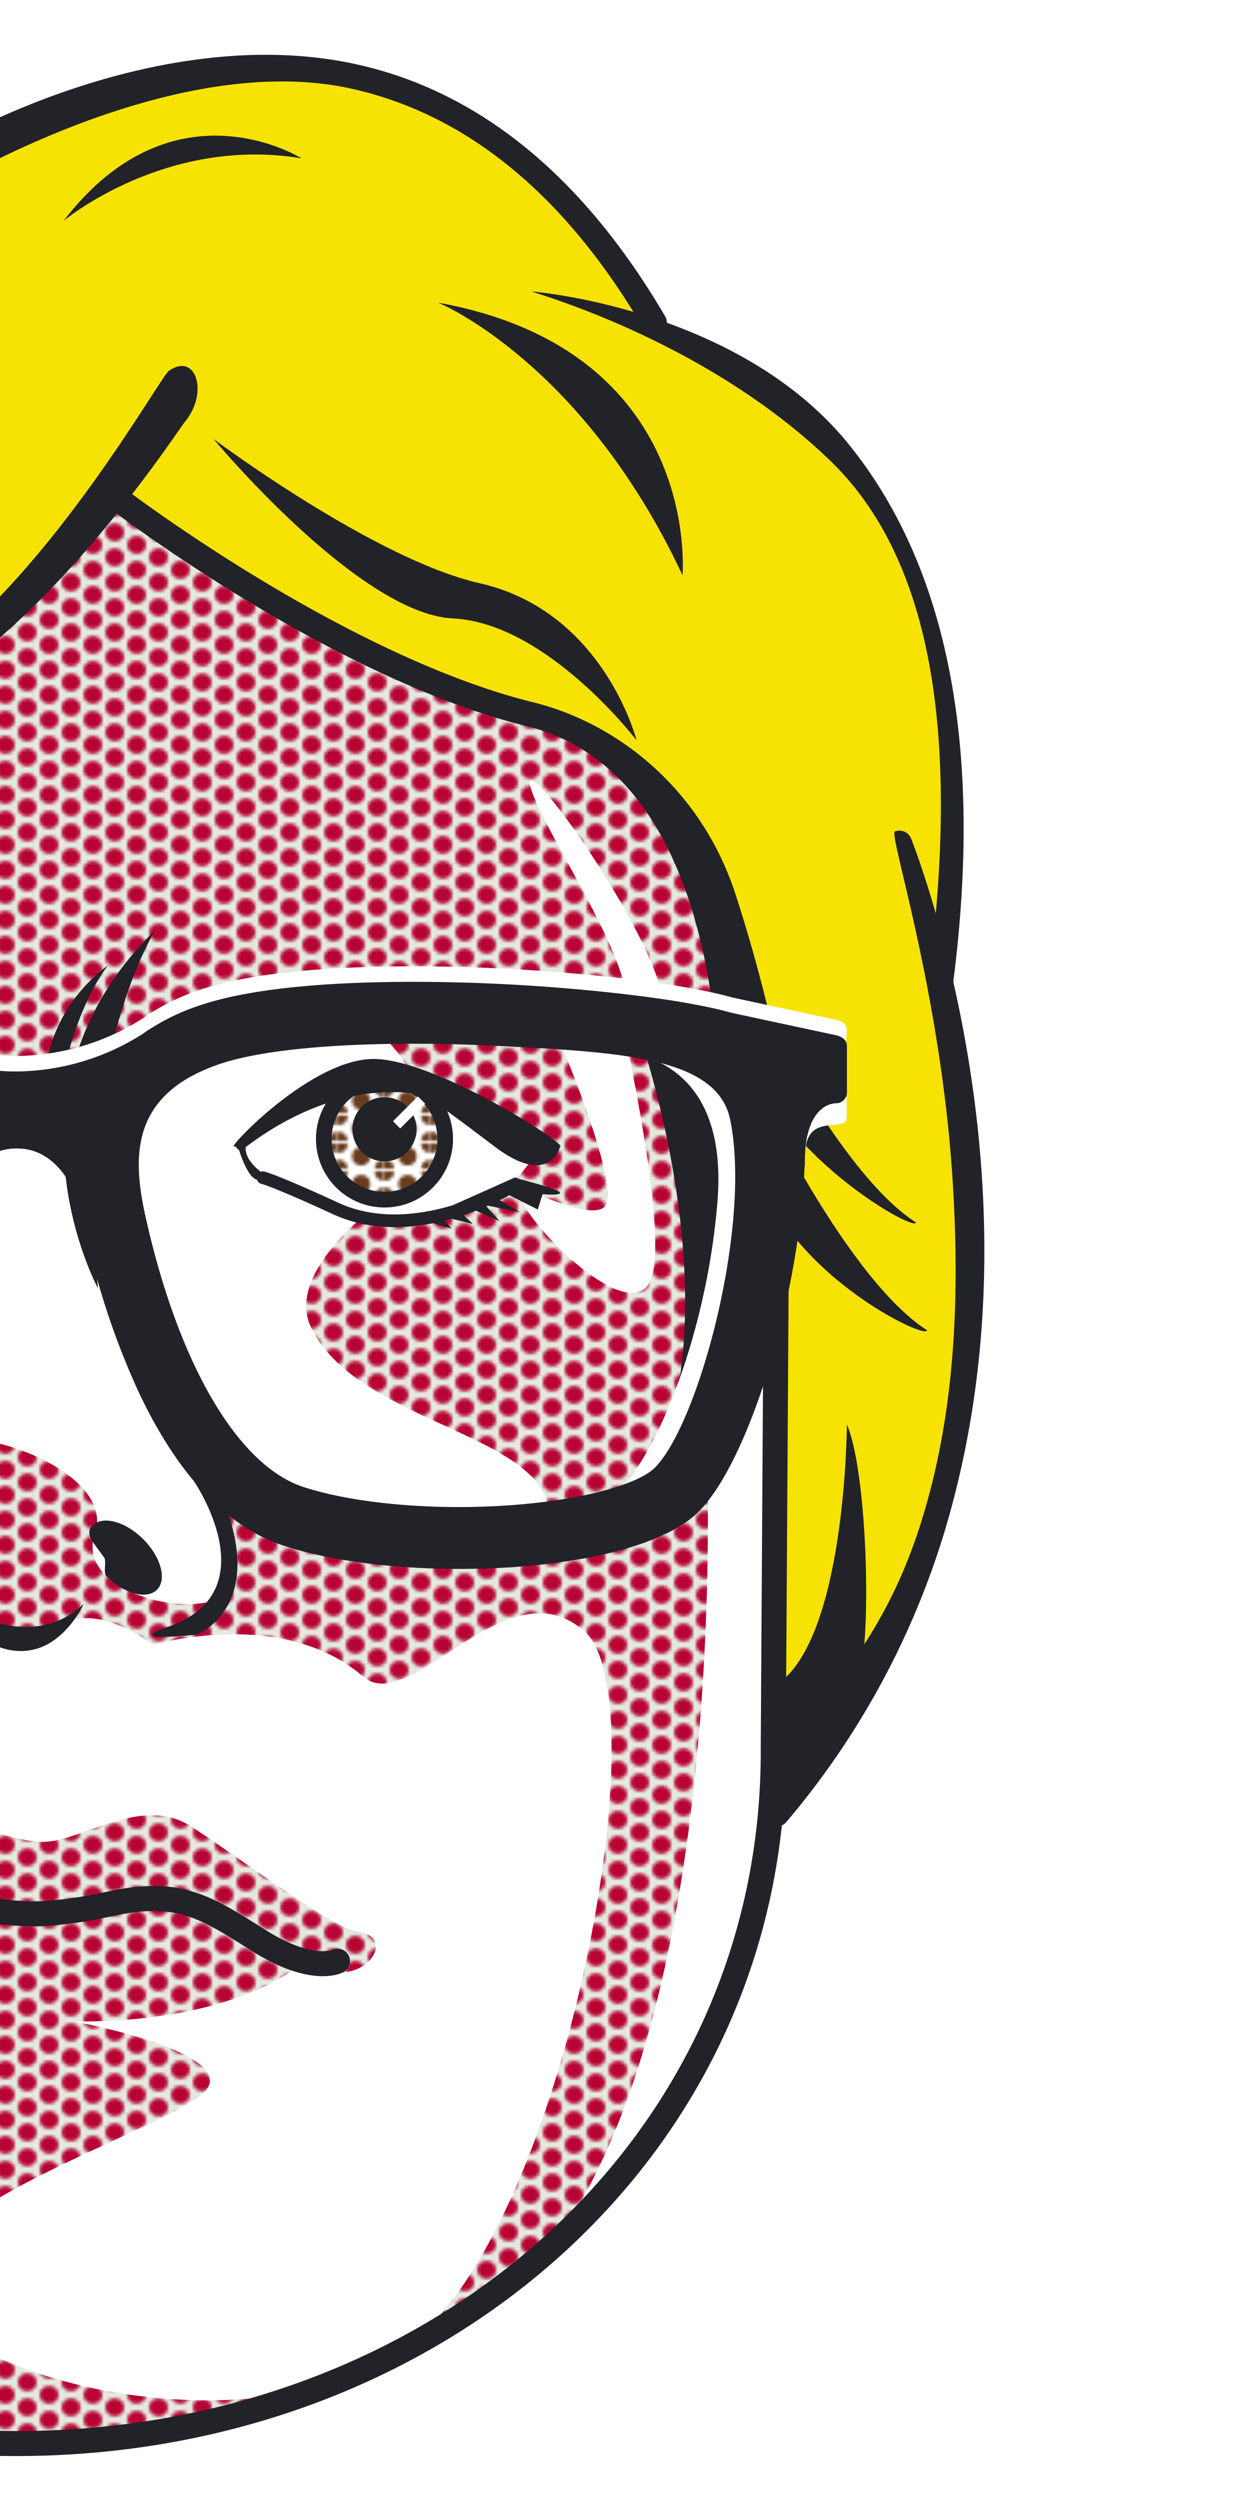 <svg xmlns="http://www.w3.org/2000/svg" width="400" height="800" viewBox="0 0 400 800"><defs><clipPath id="a"><path fill="none" d="M0 0h14v8H0z"/></clipPath><clipPath id="b"><path fill="none" d="M0 0h14.68v8.16H0z"/></clipPath><pattern id="c" width="14" height="8" patternTransform="translate(-26.28 -1.65)" patternUnits="userSpaceOnUse" viewBox="0 0 14 8"><path fill="none" d="M0 0h14v8H0z"/><g clip-path="url(#a)" fill="#b70433"><ellipse rx="3" ry="2.85"/><ellipse cx="14" rx="3" ry="2.85"/><ellipse cx="14" cy="8" rx="3" ry="2.85"/><ellipse cy="8" rx="3" ry="2.85"/><ellipse cx="7" cy="4" rx="3" ry="2.85"/></g></pattern><pattern id="d" width="14.68" height="8.16" patternTransform="matrix(.99 0 0 .99 -40.19 .66)" patternUnits="userSpaceOnUse" viewBox="0 0 14.68 8.16"><path fill="none" d="M0 0h14.68v8.16H0z"/><g clip-path="url(#b)" fill="#683c1d"><circle r="2.98"/><circle cy="8.16" r="2.98"/><circle cx="14.68" r="2.98"/><circle cx="14.68" cy="8.16" r="2.98"/><circle cx="7.33" cy="4.08" r="2.98"/></g></pattern></defs><path d="M311.2 375.73a399.18 399.18 0 00-9.2-61.51c9.62-74.22-1.39-131.48-32.71-170.22a129.8 129.8 0 00-58.91-41.1C184.56 58.72 152 32 113.43 23.49 70.31 14 19.11 30-1 40.37c-1.55-.6-4-2-7.69-3.76v551.87l257.25-7a1 1 0 00.73-.35 257.08 257.08 0 0053.61-104.45c7.93-31.34 10.72-65.3 8.3-100.95z" fill="#f7e303"/><path d="M248.52 480.67c-1.27-27.28-3.38-54.65-4.75-81.35-7.53-37.47 1-55.08-16.25-101.3-17.93-47.1-24-63.63-74.44-74.35C133.7 219.55 43.15 161.93 36.81 159c-18.57 25.23-51.18 63.87-91 70.32 0 0 48-44 21.12-59.15 0 0-26.3 44.17-86.33 59.15 0 0 17.44-18.93 10.26-26.82 0 0-96.57 17.08-122.82 133.63 1.7 17 4.76 33.55 2.9 48.43h-.92c-3.31 26.76-5.77 51.38-7.36 74.09l.19 9.24c-.2 3.25-.39 6.46-.55 9.64l.76-.12 1.85 86.82c.07 8.74.65 18.6 1.7 29.36 11.16 61.42 37.74 100.6 80.94 134.35 123 106.35 294.57 32.54 317.33.83 57.88-42.65 77.87-101.5 83.1-165.54v-2.65z" fill="#e4e9df"/><path d="M248.52 480.67c-1.27-27.28-3.38-54.65-4.75-81.35-7.53-37.47 1-55.08-16.25-101.3-17.93-47.1-24-63.63-74.44-74.35C133.7 219.55 43.15 161.93 36.81 159c-18.57 25.23-51.18 63.87-91 70.32 0 0 48-44 21.12-59.15 0 0-26.3 44.17-86.33 59.15 0 0 17.44-18.93 10.26-26.82 0 0-96.57 17.08-122.82 133.63 1.7 17 4.76 33.55 2.9 48.43h-.92c-3.31 26.76-5.77 51.38-7.36 74.09l.19 9.24c-.2 3.25-.39 6.46-.55 9.64l.76-.12 1.85 86.82c.07 8.74.65 18.6 1.7 29.36 11.16 61.42 37.74 100.6 80.94 134.35 123 106.35 294.57 32.54 317.33.83 57.88-42.65 77.87-101.5 83.1-165.54v-2.65z" fill="url(#c)"/><path d="M187.24 522.26c-24.64-22.69-55.8 27.37-71 14.26-26.12-22.52-67.06-10.17-67.06-10.17C22 507.78 18 525.5 1.16 524.21a25.75 25.75 0 00-5.5.15v61.08c6.34 2 12.84 3.94 18.18 3.94 12.35 0 31.41-15.26 47.37-4.89S106.7 617.12 114 618c14.64 1.68 1 19.88-13.25 10.43-9.71-6.42-4.26 0-4.26 0-26.58 20.55-73.26 18.36-73.26 18.36s46.68 8.43 43.83 20.1c-1.94 7.87-44.75 22.11-71.4 38.89v46.81c32 16.46 93.44 24.33 131.48.42 52.72-33.12 84.74-208.01 60.1-230.75z" fill="#fff"/><path d="M226 458.9s9.29 181.36-49.67 260.25c0 0 47.48-42.47 62.49-94.09s5-225.74 5-225.74L226 458.9M67 473.21c-12.58-22.62-36.14-111.84-36.14-111.84l-35.2 3.37v96.31c16.93 3 39.78 15.18 34.7 29.83-5.76 16.57 24 26 38.75 21.14 4.81-1.58 10.56-16.19-2.11-38.81zM176.65 327.32s24.46 56 16 59.45-27.56-10.46-25.7-3 31.74 38.68 40.34 27.57-9.06-88.07-9.06-88.07z" fill="#fff"/><path d="M169.79 251.9c3.32 13.06 35 58.47 30 71.32s18.78 16.08 10.9-9-44.22-75.38-40.9-62.32zM110.73 323.22s21.58 11.2 21.58 26.94L123 383.89s-32.79 22.5-23.29 41.28c16.08 31.74 78.74 33.38 76.09 62.15l-39.46.15c-39.45.15-70.5-9.7-76.18-29.77s-29.3-102.92-29.3-102.92l46-25.6z" fill="#fff"/><path d="M204.51 330.84s29.51 83.71 5 138.88 34.27-70.4 34.27-70.4l-5-64zM45.84 492.54c5.68 5.68 7.64 12.92 4.39 16.18S39.72 510 34 504.34c-1-1 .11-4.84-.65-5.9-3.56-5-6.41-7.6-3.73-10.29 3.3-3.25 10.54-1.29 16.22 4.39z" fill="#222229"/><path d="M61.9 473.72s24.67 35.68-8.27 46.9c-15.15 5.16 9.31 2.44 9.31 2.44s23-8.53 7.92-44.5c-28.04-66.64-8.96-4.84-8.96-4.84z" fill="#222229"/><path d="M248.56 379.12l-1.12 179.6c1 128.49-108 223.22-242.21 223.22q-9.54 0-18.88-.61" fill="none" stroke="#222229" stroke-miterlimit="10" stroke-width="8"/><path d="M108 627.57s-8 4.22-25.11-6.56-25.64-16.68-48-11.71c-14.58 3.24-24.38 3.16-24.38 3.16s-9.8.08-24.38-3.16" fill="none" stroke="#222229" stroke-linecap="round" stroke-miterlimit="10" stroke-width="8"/><path d="M1 37.94a104.15 104.15 0 00-9.64-5.06v9.6c4.11 1.67 6.5 2.76 6.64 2.82a4 4 0 005.16-2.2A4 4 0 001 37.94z" fill="#222229"/><path d="M213.09 101.65c-26.28-45.08-59.59-72.35-99-81.07C63.34 9.37 10.48 32-8.66 41.66V55c24.29-12.8 77.09-36.36 121-26.65 37.18 8.22 68.76 34.23 93.87 77.31a4 4 0 006.86-4z" fill="#222229"/><path d="M301.05 318.15h-.52a4 4 0 01-3.42-4.44c9.42-72.78 3.28-132.89-31.57-166.42-41.2-39.65-97.41-54.19-95.22-54 2 .16 66.5 5.86 101.28 48.88 31.86 39.4 43.09 97.46 33.38 172.55a4 4 0 01-3.93 3.43z" fill="#222229"/><path d="M248.56 584.5a3.94 3.94 0 01-2.57-1c-1.67-1.42.61-18.67 2-20.34 25.14-29.56 40.35-49.3 50.08-87.75 7.8-30.82 9-64.27 6.66-99.39-4.07-59.9-20.4-109.12-18.37-109.94a4 4 0 015.16 2.19c.19.45 18.45 46.06 22.62 107.21 2.44 36-.38 70.24-8.38 101.88a260.1 260.1 0 01-54.18 105.74 4 4 0 01-3.02 1.4zM54 118.71c-2.48 1.77-29.29 49.72-62.67 80.7v11.74C27.87 182.74 57 137.61 59 135.22c8-9.55 3.67-22.69-5-16.51z" fill="#222229"/><path d="M229.07 335.43a179.66 179.66 0 00-8.39-46.72c-10.34-31.42-27.85-50.37-52.05-56.32-62-15.24-131.31-68-134.23-70.26a4 4 0 014.83-6.3c.17.14 17.9 13.68 42.9 28.88 23 14 56.94 32.24 88.39 40 26.7 6.56 53.67 27.39 64.76 61.21 8.22 25.09 13.22 48.5 13.24 49.46.04 2.17-19.41 2.22-19.45.05z" fill="#222229"/><path d="M235.28 307s30.14 66.23 57.81 84.2c0 3.57-52.55-26.06-56-64.09S235.28 307 235.28 307z" fill="#222229"/><path d="M238.81 341.49s30.14 66.23 57.82 84.2c0 3.57-52.16-21.75-55.61-59.78s-2.21-24.42-2.21-24.42zM68.32 140.46s46.53 56 76.62 57.44 58.76 39 58.76 39-10.42-41.24-50.22-50.27c-33.69-7.63-85.16-46.17-85.16-46.17zM218.4 184.07s6.4-71.85-78.18-87.22c0 0 46.1 18.74 78.18 87.22zM271 455.84s-.25 68.37-22.39 83.21v37.1s21.69-21.32 26.14-37.63 2.55-68.37-3.75-82.68zM96.49 50.67s-41-25.86-76.14 20c0 .01 32.53-27.27 76.14-20zM31.35 412.27S-3 348.93 49.76 297.56c0 0-25.34 39.44-18.41 114.71z" fill="#222229"/><path d="M17.32 369.15S3 333 34.61 308.83c0 0-16.13 19.49-17.29 60.32zM-13.65 513.29v5c27.08 25.24 40.4-5 40.4-5-17.83 16.51-40.4 0-40.4 0z" fill="#222229"/><path d="M85.46 358.62l35-16.89 49.89 28.92s-12.47 21.33-38 19.78-50-15.28-50-15.28l-6-8.31z" fill="#fff"/><circle cx="123.04" cy="364.47" r="19.43" fill="url(#d)"/><circle cx="123.04" cy="364.47" r="19.43" fill="none" stroke="#222229" stroke-miterlimit="10" stroke-width="5"/><circle cx="123.04" cy="361.37" r="10.26" fill="#222229"/><path d="M84.54 374.88c.39.09 4.34 1.07 23.73 10 12.78 5.89 26.8 3.77 36.65.78l19.7-8.8c.25-.16.59 0 .93.24 3.17.83 13.41 3.55 13.64 4.51.27 1.12-5.57.51-5.57.51l-1.52 4.93-9.1-4.58c-.89.48-1.92 1-3.08 1.59l6.44 3.83-10.23-2.08-.5.22 4.24 4.75-7.61-3.38c-1.26.49-2.57 1-3.94 1.42l3 2.84-6.82-1.66c-.81.23-1.61.44-2.42.63l2.51 2.55-6-1.76a61 61 0 01-16.73 1.07 45.24 45.24 0 01-15.26-3.93c-18.75-8.63-22.71-9.67-22.91-9.72a2 2 0 01.87-3.95zM119.79 338.87c19.79.21 62.64 27.79 59.41 28.1 0 0-3.25 13.38-21.07-.18s-22-16.08-22-16.08-25.39-8-57.74 16.54c-2.89 2.18-2.36-1.08-3.62-.31-1.48-.12 25.23-28.28 45.02-28.07z" fill="#222229"/><path d="M84.77 375.91s-8.3-5.06-5.64-10.63-3.07 1.25-3.07 1.25 3 11.29 6.72 11 1.99-1.62 1.99-1.62z" fill="#222229"/><path fill="#fff" d="M133.709 350.838l2.312 2.313-7.955 7.955-2.312-2.313zM267.48 326.31l-33.37-7.17c-17.71-5-50.78-8-70.52-9.05-20.6-1.12-71.52-2.71-99.22 6.53a70.87 70.87 0 00-17.49 8.43l-.14.1c-.37.26-.75.51-1.11.77a76.44 76.44 0 01-40.15 12A58.11 58.11 0 01-5.28 337v10.59c20.19 1.62 42.68 3.36 53.37 4.14 0 0 10.68-12.36 22.54-16.32 16.9-5.63 51.08-7.71 91.41-5.56 33.56 1.78 107.79 16.25 107.79 14.34l1.17-14.41c0-1.91-1.55-3.05-3.52-3.47z"/><path d="M59.31 335.36s-13.21 28-9.48 43.76c5.05 21.29 15.29 90 49.92 102.38l-18.43-5.95L56.34 444l-22-69L48 342.33zM257.8 367.53c1-10.94 12.4-5.49 13-9.27s-.65-15.77-.16-23.91c.25-4.37-26.53 7.49-26.53 7.49s13.13 31.64 13.69 25.69zM199.08 487.47l-4.64-7.62c13.56-8.28 31.56-50.75 35.14-95.22 1.39-17.12-1.94-30-9.91-38.34-10.23-10.67-24.74-10.23-24.88-10.23l-.34-8.92c.75 0 18.69-.56 31.67 13 9.81 10.23 14 25.46 12.35 45.24-3.64 44.55-21.68 91.31-39.39 102.09z" fill="#fff"/><path d="M267.48 331.27l-33.37-7.17c-17.71-5-50.78-8-70.52-9.05-20.6-1.12-71.52-2.71-99.22 6.53a70.87 70.87 0 00-17.5 8.42l-.14.1c-.37.26-.75.51-1.11.77a76.44 76.44 0 01-40.15 12A59 59 0 01-5.28 342V370.98a17.82 17.82 0 0110.73-3.47c15.75 0 20.48 19.91 20.48 19.91.6 3.45 1.3 6.45 1.86 8.82l.12.53a248.13 248.13 0 0016.14 48c12.63 27.1 28.44 43.9 47 49.93 15 4.87 35.43 7.35 56 7.35 32 0 64.19-6 76.51-18.32 16.58-16.59 32.36-70.51 33.87-109.75a16.7 16.7 0 00.12-2.15c0-19.32 10-18.77 10-18.77a3.48 3.48 0 003.47-3.47v-14.85c-.02-1.91-1.57-3.05-3.54-3.47zm-58 138.45c-4.69 4.69-21 10.22-46.89 12-24.13 1.66-49.2-.59-65.42-5.86-20.62-6.71-39.29-37.95-49.93-83.6l-.13-.54c-4.57-19.52-6.89-41.2 23.5-51.33 16.9-5.63 51.08-7.71 91.41-5.57 38.22 2 67.63 3.92 71.64 23.5 6.94 33.88-10.04 97.28-24.16 111.4z" fill="#222229"/></svg>